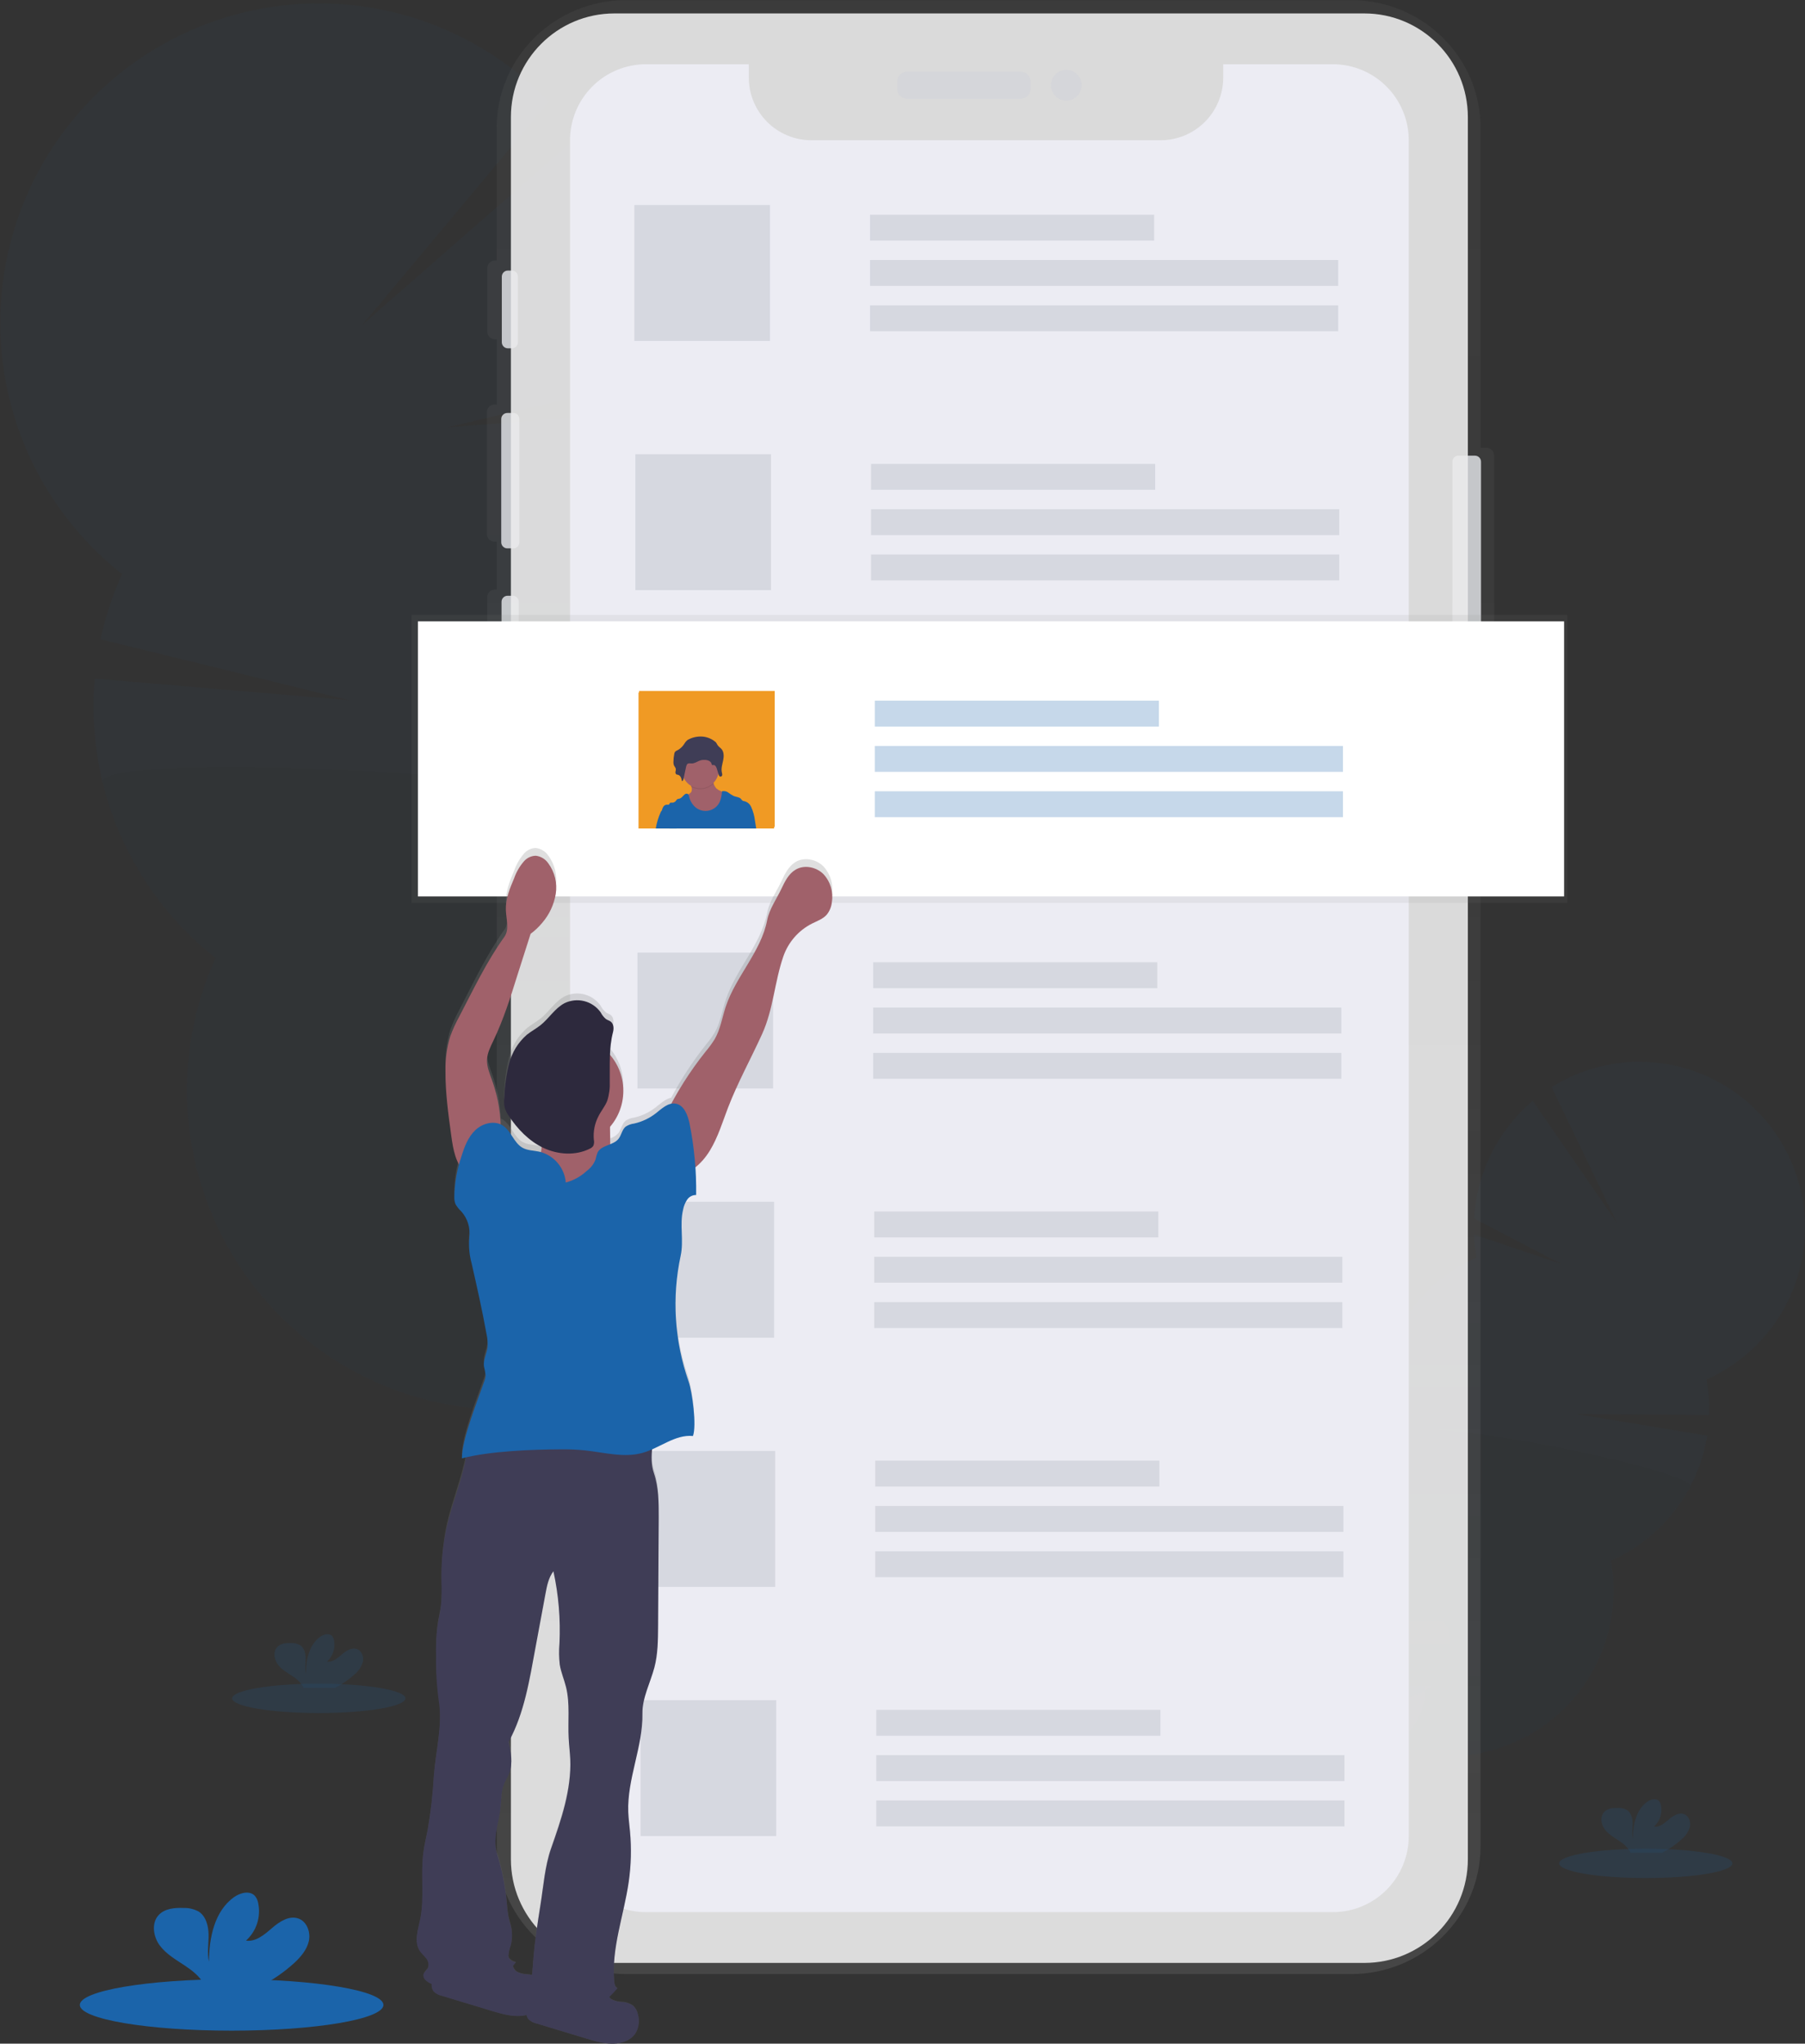 <svg width="349" height="395" viewBox="0 0 349 395" fill="none" xmlns="http://www.w3.org/2000/svg">
<rect x="0" y="0" width="349" height="395" fill="#333333" stroke="none"/>
<g clip-path="url(#clip0)">
<g opacity="0.2">
<path opacity="0.2" d="M259.24 360.519C258.926 361.105 258.564 361.664 258.157 362.19C254.561 359.657 250.904 357.17 247.184 354.729L247.426 354.25C248.286 352.585 249.574 351.179 251.157 350.177C253.21 348.912 255.524 348.635 257.429 349.663C259.333 350.692 260.395 352.749 260.508 355.15C260.566 357.021 260.129 358.873 259.24 360.519Z" fill="#3F3D56"/>
<path opacity="0.2" d="M264.249 351.104C266.511 346.824 265.701 341.952 262.44 340.221C259.179 338.49 254.701 340.556 252.439 344.835C250.177 349.115 250.987 353.987 254.248 355.718C257.509 357.449 261.987 355.383 264.249 351.104Z" fill="#3F3D56"/>
<path opacity="0.2" d="M269.256 341.634C271.518 337.355 270.708 332.483 267.447 330.752C264.185 329.021 259.708 331.087 257.446 335.366C255.183 339.645 255.993 344.518 259.255 346.248C262.516 347.979 266.994 345.914 269.256 341.634Z" fill="#3F3D56"/>
<path opacity="0.2" d="M274.263 332.165C276.525 327.886 275.715 323.014 272.454 321.283C269.192 319.552 264.715 321.618 262.452 325.897C260.19 330.176 261 335.048 264.261 336.779C267.523 338.51 272 336.444 274.263 332.165Z" fill="#3F3D56"/>
<path opacity="0.2" d="M279.264 322.701C281.526 318.422 280.716 313.55 277.455 311.819C274.194 310.088 269.716 312.154 267.454 316.433C265.192 320.712 266.002 325.584 269.263 327.315C272.524 329.046 277.002 326.98 279.264 322.701Z" fill="#3F3D56"/>
<path opacity="0.2" d="M285.487 243.012C285.213 241.555 285.042 240.08 284.974 238.599L301.87 244.297L285.02 235.514C285.265 231.149 286.396 226.881 288.344 222.97C290.293 219.059 293.018 215.587 296.352 212.768L312.678 236.424L300.001 210.115C303.727 207.778 307.893 206.236 312.239 205.583C316.586 204.93 321.02 205.181 325.265 206.321C329.511 207.46 333.477 209.463 336.916 212.205C340.355 214.947 343.194 218.37 345.255 222.259C347.316 226.148 348.556 230.421 348.898 234.812C349.239 239.202 348.674 243.616 347.239 247.779C345.804 251.941 343.528 255.762 340.554 259.005C337.58 262.248 333.972 264.842 329.954 266.626C330.372 268.896 330.544 271.205 330.467 273.512L304.805 273.306L330.098 277.482C329.243 282.745 327.092 287.711 323.84 291.931C320.588 296.151 316.337 299.492 311.472 301.652C312.544 307.575 311.931 313.68 309.703 319.269C307.475 324.859 303.723 329.708 298.874 333.262C294.026 336.815 288.277 338.93 282.286 339.365C276.295 339.799 270.302 338.536 264.994 335.719C259.685 332.902 255.275 328.645 252.267 323.435C249.259 318.225 247.775 312.272 247.984 306.257C248.194 300.241 250.088 294.406 253.451 289.419C256.813 284.431 261.509 280.493 267 278.053C265.721 270.976 266.853 263.673 270.213 257.318C273.573 250.962 278.966 245.922 285.528 243.006L285.487 243.012Z" fill="#1B64AA"/>
<path opacity="0.1" d="M326.746 287.346C323.394 293.708 317.998 298.75 311.431 301.657C312.503 307.58 311.89 313.685 309.662 319.275C307.434 324.864 303.682 329.713 298.833 333.267C293.985 336.82 288.236 338.935 282.245 339.37C276.254 339.804 270.261 338.541 264.953 335.724C259.644 332.907 255.234 328.65 252.226 323.44C249.218 318.23 247.734 312.277 247.943 306.262C248.152 300.246 250.047 294.411 253.41 289.424C256.772 284.437 261.468 280.498 266.959 278.058C265.717 271.224 328.43 284.162 326.746 287.346Z" fill="black"/>
</g>
<g opacity="0.2">
<path opacity="0.2" d="M111.372 319.723C111.676 320.965 112.087 322.178 112.599 323.349C120.506 320.315 128.504 317.4 136.592 314.606C136.521 314.277 136.449 313.938 136.367 313.578C135.546 310.061 133.804 306.827 131.322 304.208C128.093 300.876 123.905 299.251 119.876 300.238C115.847 301.225 112.881 304.594 111.541 309.027C110.533 312.513 110.475 316.206 111.372 319.723Z" fill="#3F3D56"/>
<path opacity="0.2" d="M122.999 312.988C129.902 311.299 133.71 302.592 131.505 293.539C129.299 284.486 121.914 278.517 115.011 280.205C108.108 281.894 104.299 290.602 106.505 299.654C108.711 308.707 116.095 314.677 122.999 312.988Z" fill="#3F3D56"/>
<path opacity="0.2" d="M118.112 292.951C125.015 291.263 128.824 282.555 126.618 273.502C124.412 264.45 117.028 258.48 110.124 260.169C103.221 261.857 99.413 270.565 101.618 279.618C103.824 288.67 111.209 294.64 118.112 292.951Z" fill="#3F3D56"/>
<path opacity="0.2" d="M113.232 272.914C120.135 271.226 123.943 262.518 121.737 253.465C119.532 244.413 112.147 238.443 105.244 240.132C98.341 241.821 94.532 250.528 96.738 259.581C98.944 268.634 106.328 274.603 113.232 272.914Z" fill="#3F3D56"/>
<path opacity="0.2" d="M108.351 252.883C115.255 251.194 119.063 242.486 116.857 233.434C114.651 224.381 107.267 218.411 100.363 220.1C93.46 221.789 89.652 230.497 91.858 239.549C94.063 248.602 101.448 254.572 108.351 252.883Z" fill="#3F3D56"/>
<path opacity="0.2" d="M117.726 87.963C118.905 85.369 119.902 82.695 120.708 79.962L86.552 82.59L122.15 74.151C123.749 65.887 123.648 57.383 121.854 49.16C120.06 40.936 116.61 33.166 111.716 26.325L70.082 62.765L106.142 19.655C100.288 13.54 93.24 8.699 85.437 5.431C77.635 2.164 69.245 0.54 60.789 0.662C52.334 0.784 43.993 2.648 36.288 6.138C28.582 9.629 21.676 14.671 15.999 20.952C10.322 27.232 5.996 34.616 3.29 42.644C0.584 50.671 -0.444 59.171 0.27 67.614C0.983 76.058 3.424 84.263 7.439 91.72C11.454 99.178 16.959 105.727 23.609 110.961C21.77 115.001 20.375 119.229 19.447 123.571L67.48 135.337L18.312 131.161C17.419 141.399 19.088 151.699 23.169 161.127C27.25 170.556 33.614 178.815 41.685 185.158C36.894 195.705 35.162 207.389 36.687 218.876C38.211 230.362 42.931 241.187 50.306 250.113C57.681 259.038 67.413 265.705 78.391 269.349C89.369 272.994 101.148 273.47 112.383 270.722C123.618 267.975 133.855 262.116 141.923 253.814C149.991 245.512 155.565 235.103 158.007 223.777C160.45 212.45 159.662 200.664 155.734 189.765C151.807 178.866 144.898 169.295 135.797 162.145C141.523 149.541 142.854 135.374 139.576 121.92C136.299 108.466 128.603 96.507 117.726 87.963Z" fill="#1B64AA"/>
<path opacity="0.1" d="M19.842 151.186C23.099 164.642 30.796 176.602 41.685 185.127C36.894 195.674 35.162 207.358 36.687 218.845C38.211 230.331 42.931 241.156 50.306 250.082C57.681 259.007 67.413 265.674 78.391 269.318C89.369 272.963 101.148 273.439 112.383 270.691C123.618 267.944 133.855 262.085 141.923 253.783C149.991 245.481 155.565 235.072 158.007 223.746C160.45 212.419 159.662 200.633 155.734 189.734C151.807 178.835 144.898 169.264 135.797 162.114C141.335 149.957 18.199 144.454 19.842 151.186Z" fill="black"/>
</g>
<path d="M287.412 86.554H286.267V24.71C286.267 11.072 275.063 0.026 261.242 0.026H121.062C107.241 0.026 96.037 11.082 96.037 24.71V50.346H95.949H95.703C95.316 50.343 94.944 50.494 94.668 50.766C94.391 51.038 94.234 51.408 94.23 51.796V64.138C94.234 64.526 94.391 64.896 94.668 65.168C94.944 65.44 95.316 65.591 95.703 65.588H95.975H96.062V78.193H95.611C95.419 78.191 95.229 78.228 95.052 78.3C94.875 78.372 94.713 78.478 94.577 78.613C94.441 78.748 94.332 78.908 94.258 79.085C94.183 79.261 94.144 79.451 94.143 79.643V103.242C94.145 103.63 94.302 104.001 94.577 104.274C94.852 104.546 95.224 104.699 95.611 104.697H96.062V113.954H95.672C95.48 113.952 95.29 113.988 95.112 114.06C94.934 114.132 94.772 114.238 94.635 114.373C94.498 114.507 94.389 114.668 94.315 114.845C94.24 115.022 94.201 115.212 94.199 115.404V139.235C94.201 139.427 94.24 139.617 94.315 139.794C94.389 139.971 94.498 140.132 94.635 140.266C94.772 140.401 94.934 140.507 95.112 140.579C95.29 140.651 95.48 140.687 95.672 140.685H96.062V356.868C96.062 370.506 107.266 381.552 121.088 381.552H261.237C275.058 381.552 286.262 370.496 286.262 356.868V132.807H287.412C287.799 132.809 288.171 132.658 288.447 132.386C288.723 132.115 288.881 131.744 288.885 131.356V88.005C288.881 87.617 288.723 87.246 288.447 86.975C288.171 86.703 287.799 86.552 287.412 86.554Z" fill="url(#paint0_linear)"/>
<g opacity="0.9">
<path opacity="0.9" d="M285.184 88.072H282.007C281.358 88.072 280.832 88.599 280.832 89.249V132.57C280.832 133.221 281.358 133.748 282.007 133.748H285.184C285.833 133.748 286.36 133.221 286.36 132.57V89.249C286.36 88.599 285.833 88.072 285.184 88.072Z" fill="#E5E7EB"/>
<path opacity="0.9" d="M98.957 52.29H98.202C97.553 52.29 97.027 52.817 97.027 53.467V66.149C97.027 66.799 97.553 67.326 98.202 67.326H98.957C99.606 67.326 100.132 66.799 100.132 66.149V53.467C100.132 52.817 99.606 52.29 98.957 52.29Z" fill="#E5E7EB"/>
<path opacity="0.9" d="M99.239 79.818H98.09C97.44 79.818 96.914 80.345 96.914 80.995V104.811C96.914 105.461 97.44 105.988 98.09 105.988H99.239C99.888 105.988 100.414 105.461 100.414 104.811V80.995C100.414 80.345 99.888 79.818 99.239 79.818Z" fill="#E5E7EB"/>
<path opacity="0.9" d="M99.126 115.147H98.146C97.497 115.147 96.971 115.674 96.971 116.325V140.366C96.971 141.017 97.497 141.544 98.146 141.544H99.126C99.775 141.544 100.302 141.017 100.302 140.366V116.325C100.302 115.674 99.775 115.147 99.126 115.147Z" fill="#E5E7EB"/>
<path opacity="0.9" d="M263.803 2.597H118.793C107.742 2.597 98.782 11.574 98.782 22.648V359.347C98.782 370.42 107.742 379.397 118.793 379.397H263.803C274.855 379.397 283.814 370.42 283.814 359.347V22.648C283.814 11.574 274.855 2.597 263.803 2.597Z" fill="white"/>
<path opacity="0.9" d="M197.308 13.849H175.439C174.342 13.849 173.453 14.74 173.453 15.839V17.114C173.453 18.214 174.342 19.105 175.439 19.105H197.308C198.405 19.105 199.294 18.214 199.294 17.114V15.839C199.294 14.74 198.405 13.849 197.308 13.849Z" fill="#E5E7EB"/>
<path opacity="0.9" d="M206.172 19.459C207.816 19.459 209.148 18.124 209.148 16.477C209.148 14.829 207.816 13.494 206.172 13.494C204.528 13.494 203.195 14.829 203.195 16.477C203.195 18.124 204.528 19.459 206.172 19.459Z" fill="#E5E7EB"/>
</g>
<path d="M257.695 12.414H236.514V14.985C236.513 18.201 235.237 21.284 232.968 23.557C230.698 25.83 227.621 27.107 224.412 27.107H156.881C153.672 27.107 150.594 25.83 148.325 23.557C146.056 21.284 144.78 18.201 144.779 14.985V12.414H124.906C121.009 12.414 117.272 13.965 114.516 16.727C111.76 19.488 110.212 23.233 110.212 27.137V354.862C110.212 358.767 111.76 362.512 114.516 365.273C117.272 368.034 121.009 369.586 124.906 369.586H257.695C261.593 369.586 265.33 368.034 268.086 365.273C270.841 362.512 272.389 358.767 272.389 354.862V27.137C272.389 23.233 270.841 19.488 268.086 16.727C265.33 13.965 261.593 12.414 257.695 12.414Z" fill="#ECECF3"/>
<path d="M44.785 392.49C60.995 392.49 74.137 390.264 74.137 387.518C74.137 384.771 60.995 382.545 44.785 382.545C28.574 382.545 15.433 384.771 15.433 387.518C15.433 390.264 28.574 392.49 44.785 392.49Z" fill="#1B64AA"/>
<path d="M56.923 379.382C58.18 378.21 59.361 376.811 59.72 375.15C60.079 373.489 59.371 371.452 57.765 370.84C55.968 370.151 54.049 371.396 52.596 372.656C51.144 373.916 49.471 375.355 47.567 375.088C48.55 374.197 49.285 373.064 49.7 371.802C50.115 370.54 50.195 369.191 49.933 367.888C49.85 367.352 49.623 366.849 49.276 366.433C48.28 365.363 46.473 365.821 45.278 366.665C41.485 369.339 40.422 374.507 40.402 379.161C40.017 377.479 40.34 375.731 40.33 374.018C40.32 372.306 39.853 370.388 38.405 369.462C37.501 368.977 36.485 368.74 35.459 368.773C33.755 368.711 31.867 368.881 30.691 370.131C29.239 371.673 29.619 374.291 30.876 376.003C32.134 377.716 34.053 378.786 35.819 379.968C37.158 380.868 38.518 381.917 39.345 383.342C39.453 383.532 39.541 383.734 39.606 383.944H50.297C52.7 382.728 54.929 381.194 56.923 379.382Z" fill="#1B64AA"/>
<g opacity="0.4">
<path opacity="0.4" d="M318.216 362.998C327.468 362.998 334.968 361.727 334.968 360.159C334.968 358.591 327.468 357.32 318.216 357.32C308.964 357.32 301.464 358.591 301.464 360.159C301.464 361.727 308.964 362.998 318.216 362.998Z" fill="#1B64AA"/>
<path opacity="0.4" d="M325.14 355.515C325.904 354.891 326.462 354.051 326.741 353.104C326.946 352.142 326.536 350.99 325.622 350.64C324.596 350.249 323.503 350.959 322.671 351.669C321.84 352.378 320.89 353.212 319.802 353.057C320.365 352.548 320.785 351.901 321.022 351.18C321.259 350.458 321.303 349.687 321.152 348.943C321.105 348.638 320.976 348.351 320.777 348.115C320.208 347.503 319.176 347.766 318.498 348.244C316.333 349.787 315.727 352.723 315.712 355.377C315.496 354.42 315.681 353.422 315.676 352.44C315.671 351.458 315.399 350.383 314.572 349.838C314.056 349.563 313.478 349.428 312.894 349.447C311.919 349.411 310.841 349.509 310.169 350.219C309.342 351.108 309.558 352.594 310.276 353.572C310.995 354.549 312.088 355.161 313.099 355.834C313.904 356.317 314.592 356.975 315.111 357.758C315.173 357.867 315.223 357.982 315.26 358.102H321.367C322.736 357.415 324.005 356.545 325.14 355.515Z" fill="#1B64AA"/>
</g>
<g opacity="0.4">
<path opacity="0.4" d="M61.64 331.099C70.891 331.099 78.392 329.828 78.392 328.26C78.392 326.692 70.891 325.421 61.64 325.421C52.388 325.421 44.888 326.692 44.888 328.26C44.888 329.828 52.388 331.099 61.64 331.099Z" fill="#1B64AA"/>
<path opacity="0.4" d="M68.568 323.616C69.334 322.992 69.891 322.149 70.164 321.199C70.37 320.243 69.964 319.091 69.046 318.741C68.019 318.35 66.926 319.06 66.1 319.769C65.273 320.479 64.314 321.312 63.231 321.158C63.791 320.648 64.21 320 64.447 319.279C64.683 318.558 64.729 317.788 64.58 317.044C64.532 316.738 64.403 316.45 64.206 316.211C63.636 315.604 62.605 315.866 61.922 316.345C59.756 317.887 59.15 320.819 59.14 323.472C58.919 322.516 59.104 321.518 59.099 320.536C59.094 319.553 58.827 318.479 58.001 317.964C57.484 317.686 56.904 317.549 56.317 317.568C55.347 317.532 54.264 317.63 53.597 318.345C52.771 319.235 52.986 320.721 53.705 321.698C54.423 322.675 55.517 323.282 56.523 323.961C57.33 324.441 58.018 325.099 58.535 325.884C58.596 325.994 58.648 326.109 58.688 326.228H64.791C66.162 325.532 67.432 324.653 68.568 323.616Z" fill="#1B64AA"/>
</g>
<path d="M148.874 39.623H122.653V65.897H148.874V39.623Z" fill="#D6D8E0"/>
<path d="M223.16 41.501H168.223V46.504H223.16V41.501Z" fill="#D6D8E0"/>
<path d="M258.742 50.258H168.223V55.262H258.742V50.258Z" fill="#D6D8E0"/>
<path d="M258.742 59.016H168.223V64.02H258.742V59.016Z" fill="#D6D8E0"/>
<path d="M149.074 87.789H122.853V114.062H149.074V87.789Z" fill="#D6D8E0"/>
<path d="M223.36 89.666H168.423V94.669H223.36V89.666Z" fill="#D6D8E0"/>
<path d="M258.943 98.424H168.423V103.427H258.943V98.424Z" fill="#D6D8E0"/>
<path d="M258.943 107.176H168.423V112.18H258.943V107.176Z" fill="#D6D8E0"/>
<path d="M149.274 135.954H123.053V162.227H149.274V135.954Z" fill="#D6D8E0"/>
<path d="M223.565 137.826H168.629V142.829H223.565V137.826Z" fill="#D6D8E0"/>
<path d="M259.148 146.583H168.629V151.587H259.148V146.583Z" fill="#D6D8E0"/>
<path d="M259.148 155.341H168.629V160.345H259.148V155.341Z" fill="#D6D8E0"/>
<path d="M149.475 184.114H123.253V210.387H149.475V184.114Z" fill="#D6D8E0"/>
<path d="M223.765 185.991H168.829V190.995H223.765V185.991Z" fill="#D6D8E0"/>
<path d="M259.348 194.749H168.829V199.752H259.348V194.749Z" fill="#D6D8E0"/>
<path d="M259.348 203.507H168.829V208.51H259.348V203.507Z" fill="#D6D8E0"/>
<path d="M149.68 232.279H123.459V258.552H149.68V232.279Z" fill="#D6D8E0"/>
<path d="M223.966 234.156H169.029V239.16H223.966V234.156Z" fill="#D6D8E0"/>
<path d="M259.548 242.914H169.029V247.918H259.548V242.914Z" fill="#D6D8E0"/>
<path d="M259.548 251.672H169.029V256.675H259.548V251.672Z" fill="#D6D8E0"/>
<path d="M149.88 280.444H123.659V306.718H149.88V280.444Z" fill="#D6D8E0"/>
<path d="M224.166 282.321H169.229V287.325H224.166V282.321Z" fill="#D6D8E0"/>
<path d="M259.748 291.079H169.229V296.083H259.748V291.079Z" fill="#D6D8E0"/>
<path d="M259.748 299.837H169.229V304.841H259.748V299.837Z" fill="#D6D8E0"/>
<path d="M150.08 328.61H123.859V354.883H150.08V328.61Z" fill="#D6D8E0"/>
<path d="M224.366 330.487H169.429V335.49H224.366V330.487Z" fill="#D6D8E0"/>
<path d="M259.949 339.244H169.429V344.248H259.949V339.244Z" fill="#D6D8E0"/>
<path d="M259.949 348.002H169.429V353.006H259.949V348.002Z" fill="#D6D8E0"/>
<path d="M303.045 118.845H79.557V174.513H303.045V118.845Z" fill="url(#paint1_linear)"/>
<path d="M302.419 120.099H80.804V173.268H302.419V120.099Z" fill="white"/>
<path d="M149.788 133.547H123.567V159.82H149.788V133.547Z" fill="#F09A24"/>
<g opacity="0.5">
<path opacity="0.5" d="M224.079 135.424H169.142V140.428H224.079V135.424Z" fill="#1B64AA"/>
<path opacity="0.5" d="M259.661 144.182H169.142V149.186H259.661V144.182Z" fill="#1B64AA"/>
<path opacity="0.5" d="M259.661 152.94H169.142V157.943H259.661V152.94Z" fill="#1B64AA"/>
</g>
<path d="M159.195 167.437C157.799 166.053 155.479 165.596 153.801 166.614C152.498 167.401 151.779 168.866 151.122 170.25C150.162 172.307 148.756 174.23 148.325 176.452C147.139 182.576 142.274 187.333 140.324 193.252C139.626 195.366 139.297 197.634 138.194 199.562C137.672 200.407 137.089 201.211 136.449 201.969C133.923 205.16 131.69 208.573 129.777 212.167C128.668 212.383 127.683 213.324 126.738 214.059C125.528 215.002 124.127 215.667 122.632 216.008C122.031 216.079 121.454 216.291 120.949 216.625C120.241 217.217 120.143 218.281 119.568 218.996C119.151 219.464 118.621 219.818 118.029 220.024C118.029 219.844 118.003 219.664 117.998 219.479C117.972 218.528 117.957 217.571 117.957 216.615C119.612 214.662 120.518 212.182 120.512 209.621C120.507 207.059 119.59 204.583 117.926 202.637C117.966 201.148 118.164 199.667 118.516 198.22C118.696 197.515 118.67 196.652 118.101 196.194C117.818 195.973 117.454 195.89 117.151 195.68C116.724 195.318 116.375 194.874 116.125 194.373C115.364 193.294 114.245 192.521 112.968 192.194C111.691 191.867 110.339 192.007 109.155 192.589C107.302 193.566 106.178 195.52 104.536 196.847C103.694 197.526 102.724 198.035 101.882 198.719C100.198 200.192 99 202.143 98.449 204.314C97.909 206.476 97.596 208.689 97.515 210.917C97.427 211.585 97.453 212.263 97.592 212.923C97.758 213.475 98.013 213.996 98.346 214.465C99.91 217.016 102.108 219.116 104.726 220.559C104.736 220.691 104.736 220.823 104.726 220.955C104.726 221.161 104.659 221.362 104.613 221.567L104.315 221.485C103.217 221.238 102.031 221.269 101.046 220.719C99.362 219.772 98.854 217.463 97.243 216.404C97.106 216.315 96.962 216.238 96.812 216.173C96.698 213.248 96.141 210.357 95.159 207.6C94.687 206.284 94.107 204.941 94.179 203.537C94.24 202.236 94.861 201.038 95.416 199.86C97.35 195.798 98.705 191.488 100.035 187.194C100.887 184.496 101.742 181.796 102.601 179.095C103.437 178.473 104.193 177.751 104.854 176.945C106.224 175.348 107.127 173.403 107.466 171.324C107.629 170.287 107.585 169.228 107.338 168.208C107.09 167.187 106.644 166.226 106.024 165.38C105.75 164.975 105.394 164.634 104.978 164.378C104.562 164.123 104.096 163.959 103.612 163.899C103.186 163.908 102.767 164.004 102.38 164.181C101.992 164.357 101.645 164.611 101.359 164.927C100.508 165.9 99.853 167.028 99.429 168.249C98.587 170.239 97.735 172.307 97.817 174.467C97.884 176.256 98.551 178.257 97.51 179.712C94.097 184.479 91.52 189.961 88.815 195.176C88.132 196.421 87.545 197.717 87.06 199.053C86.406 201.22 86.096 203.476 86.141 205.738C86.116 209.981 86.696 214.203 87.27 218.41C87.532 220.307 87.866 222.323 88.764 223.964C88.176 225.997 87.867 228.1 87.845 230.217C87.822 230.706 87.898 231.194 88.071 231.652C88.373 232.184 88.756 232.666 89.205 233.081C89.807 233.766 90.256 234.572 90.521 235.445C90.787 236.317 90.863 237.237 90.745 238.142C90.595 239.846 90.749 241.563 91.202 243.212C92.228 247.779 93.255 252.34 94.076 256.943C94.271 257.799 94.337 258.68 94.271 259.555C94.112 260.8 93.424 261.983 93.573 263.232C93.72 263.811 93.83 264.398 93.901 264.991C93.868 265.443 93.764 265.887 93.594 266.307C92.423 269.717 89.277 277.534 89.313 281.144L90.134 280.948C89.308 285.633 87.373 290.112 86.357 294.782C85.652 298.184 85.332 301.655 85.402 305.129C85.47 306.689 85.443 308.252 85.32 309.808C85.161 311.192 84.807 312.544 84.612 313.922C84.391 315.77 84.309 317.632 84.366 319.492C84.312 322.415 84.484 325.338 84.879 328.234C85.664 333.171 84.289 338.077 83.914 343.06C83.724 346.546 83.33 350.019 82.734 353.458C82.451 354.909 82.097 356.349 81.902 357.814C81.327 362.165 82.164 366.649 81.26 370.943C80.835 372.954 80.075 375.211 81.194 376.929C81.548 377.469 82.056 377.891 82.441 378.41C82.652 378.656 82.796 378.952 82.859 379.271C82.922 379.589 82.901 379.918 82.8 380.225C82.579 380.699 82.066 381.007 81.938 381.511C81.733 382.303 82.559 382.951 83.298 383.29L83.508 383.373C83.46 383.644 83.471 383.922 83.54 384.188C83.609 384.454 83.735 384.702 83.909 384.915C84.348 385.33 84.893 385.615 85.484 385.738L95.174 388.68C97.335 389.338 99.686 389.986 101.846 389.451C101.895 389.759 102.028 390.048 102.231 390.284C102.671 390.699 103.216 390.984 103.807 391.107L113.425 394.028C115.899 394.779 118.614 395.519 120.99 394.501C121.671 394.22 122.268 393.769 122.725 393.19C123.102 392.634 123.353 392.002 123.459 391.338C123.566 390.674 123.525 389.995 123.341 389.348C123.22 388.691 122.893 388.089 122.407 387.631C121.748 387.172 120.97 386.916 120.169 386.895C119.485 386.875 118.815 386.699 118.208 386.381C118.025 386.262 117.873 386.102 117.762 385.913C118.316 385.365 118.853 384.796 119.373 384.206C118.953 384.062 118.804 383.455 118.763 383.013C118.152 376.461 120.615 370.059 121.549 363.548C122.021 360.282 122.104 356.971 121.796 353.685C121.683 352.445 121.514 351.211 121.462 349.967C121.221 343.487 124.311 337.254 124.203 330.77C124.152 327.735 125.743 324.742 126.518 321.806C127.195 319.204 127.216 316.478 127.231 313.784L127.354 292.565C127.354 289.696 127.354 286.759 126.441 284.049C125.979 282.542 125.853 280.952 126.071 279.39C128.683 278.233 131.157 276.521 133.949 276.819C134.693 274.839 133.811 268.241 133.113 266.241C130.369 258.37 129.836 249.895 131.573 241.742C132.204 238.815 131.337 235.704 132.04 232.788C132.169 232.104 132.429 231.451 132.805 230.865C132.995 230.573 133.257 230.334 133.565 230.171C133.873 230.009 134.217 229.927 134.565 229.934C134.565 228.15 134.529 226.334 134.411 224.524C135.545 223.597 136.512 222.482 137.27 221.228C138.81 218.657 139.687 215.761 140.75 212.964C142.633 208.027 145.205 203.393 147.365 198.565C149.526 193.736 149.736 188.454 151.471 183.456C152.427 180.703 154.402 178.423 156.988 177.089C158.015 176.575 159.108 176.205 159.852 175.361C160.416 174.658 160.762 173.806 160.848 172.908C161.008 171.93 160.942 170.929 160.656 169.98C160.369 169.032 159.87 168.162 159.195 167.437ZM99.147 379.891C99.357 379.66 99.562 379.428 99.757 379.176C99.111 379.074 98.32 378.6 98.305 377.942C98.351 377.282 98.493 376.633 98.726 376.014C99.03 374.897 99.079 373.727 98.87 372.589C98.726 371.792 98.459 371.046 98.295 370.234C98.138 369.353 98.035 368.463 97.987 367.57C97.71 364.363 97.084 361.197 96.119 358.128C95.19 355.15 96.463 352.137 96.791 349.036C96.95 347.565 96.878 346.048 97.391 344.665C97.694 343.842 98.192 343.122 98.495 342.289C99.198 340.381 98.782 338.257 98.351 336.267C101.39 330.749 102.396 324.166 103.54 317.954C104.183 314.468 104.827 310.983 105.47 307.499C105.752 305.957 106.065 304.332 107.01 303.087C108.009 307.703 108.403 312.429 108.18 317.147C108.062 318.517 108.079 319.895 108.231 321.261C108.467 322.757 109.088 324.172 109.447 325.642C110.248 328.887 109.781 332.297 109.961 335.634C110.027 336.982 110.202 338.329 110.258 339.676C110.51 345.637 108.518 351.432 106.553 357.063C105.347 360.514 105.08 364.438 104.5 368.053C103.956 371.514 103.417 374.98 103.14 378.472C103.058 379.536 102.991 380.632 102.863 381.712C102.532 381.639 102.198 381.585 101.862 381.552C101.178 381.532 100.507 381.356 99.901 381.038C99.538 380.742 99.275 380.342 99.147 379.891Z" fill="url(#paint2_linear)"/>
<path d="M120.179 386.947C120.98 386.969 121.757 387.223 122.417 387.677C122.902 388.132 123.229 388.73 123.351 389.384C123.535 390.027 123.576 390.703 123.469 391.364C123.363 392.024 123.112 392.653 122.735 393.205C122.278 393.78 121.68 394.226 121 394.501C118.624 395.53 115.909 394.784 113.435 394.038L103.745 391.112C103.155 390.991 102.609 390.708 102.17 390.295C101.903 389.935 101.756 389.501 101.749 389.054C101.742 388.607 101.874 388.168 102.129 387.8C102.65 387.075 103.36 386.508 104.182 386.16C107.199 384.689 110.597 384.35 113.933 384.288C115.165 384.262 116.376 383.995 117.213 384.946C117.654 385.461 117.577 386.006 118.239 386.443C118.839 386.757 119.503 386.929 120.179 386.947Z" fill="#3F3D56"/>
<path d="M101.872 381.604C102.673 381.622 103.45 381.874 104.11 382.329C104.592 382.786 104.919 383.383 105.044 384.036C105.228 384.679 105.269 385.355 105.163 386.016C105.056 386.676 104.805 387.305 104.428 387.857C103.971 388.433 103.374 388.881 102.693 389.158C100.317 390.187 97.602 389.436 95.128 388.69L85.438 385.764C84.847 385.645 84.301 385.362 83.863 384.946C83.596 384.587 83.449 384.153 83.442 383.706C83.434 383.258 83.567 382.82 83.822 382.452C84.342 381.726 85.052 381.158 85.874 380.812C88.892 379.341 92.285 379.001 95.6 378.94C96.827 378.94 98.043 378.647 98.88 379.598C99.321 380.112 99.244 380.663 99.906 381.095C100.515 381.411 101.187 381.585 101.872 381.604Z" fill="#3F3D56"/>
<path d="M110.289 276.238C104.58 275.663 98.838 275.501 93.106 275.754C92.728 275.75 92.351 275.809 91.992 275.929C90.73 276.443 90.535 278.099 90.412 279.457C89.929 284.944 87.512 290.061 86.306 295.445C85.6 298.826 85.28 302.277 85.351 305.73C85.418 307.273 85.391 308.819 85.269 310.359C85.11 311.737 84.756 313.079 84.561 314.473C84.34 316.308 84.257 318.158 84.314 320.006C84.261 322.907 84.433 325.807 84.828 328.682C85.613 333.588 84.237 338.452 83.863 343.41C83.672 346.874 83.278 350.324 82.682 353.741C82.4 355.181 82.046 356.611 81.851 358.066C81.276 362.391 82.112 366.85 81.209 371.113C80.783 373.108 80.024 375.35 81.142 377.058C81.497 377.598 82.005 378.014 82.39 378.528C82.6 378.773 82.744 379.067 82.807 379.383C82.87 379.7 82.85 380.027 82.749 380.333C82.528 380.801 82.015 381.11 81.887 381.609C81.681 382.396 82.508 383.044 83.247 383.378C88.815 385.893 95.996 384.118 99.752 379.289C99.106 379.187 98.315 378.719 98.3 378.066C98.346 377.409 98.488 376.763 98.721 376.147C99.025 375.038 99.074 373.874 98.865 372.743C98.721 371.956 98.454 371.2 98.29 370.403C98.133 369.529 98.03 368.646 97.982 367.76C97.705 364.574 97.078 361.428 96.114 358.38C95.185 355.423 96.457 352.43 96.786 349.344C96.945 347.889 96.873 346.377 97.386 345.004C97.689 344.186 98.187 343.461 98.49 342.644C99.193 340.746 98.777 338.643 98.346 336.663C101.384 331.176 102.39 324.639 103.535 318.468C104.178 315.006 104.821 311.543 105.465 308.08C105.747 306.538 106.06 304.938 107.004 303.699C108.004 308.285 108.398 312.983 108.175 317.671C108.058 319.022 108.075 320.381 108.226 321.729C108.462 323.215 109.083 324.619 109.442 326.085C110.243 329.304 109.776 332.693 109.956 336.01C110.022 337.347 110.197 338.684 110.253 340.026C110.505 345.945 108.513 351.705 106.548 357.295C105.342 360.725 105.075 364.623 104.495 368.212C103.951 371.653 103.412 375.093 103.135 378.564C102.883 381.753 102.775 385.203 100.794 387.708C102.601 388.885 104.474 390.084 106.589 390.49C109.06 390.876 111.588 390.387 113.738 389.107C115.872 387.825 117.779 386.198 119.384 384.293C118.963 384.149 118.814 383.542 118.773 383.105C118.162 376.6 120.626 370.249 121.56 363.769C122.032 360.524 122.114 357.233 121.806 353.968C121.693 352.738 121.524 351.515 121.473 350.28C121.231 343.842 124.321 337.645 124.213 331.207C124.162 328.193 125.753 325.215 126.528 322.3C127.205 319.728 127.226 317.008 127.241 314.334L127.364 293.249C127.364 290.395 127.364 287.479 126.451 284.785C125.322 281.55 126.61 277.827 126.805 274.407C121.472 276.095 115.861 276.717 110.289 276.238Z" fill="#3F3D56"/>
<path d="M128.591 215.664C130.748 211.243 133.383 207.073 136.449 203.229C137.088 202.477 137.671 201.68 138.194 200.843C139.297 198.93 139.626 196.672 140.324 194.574C142.274 188.691 147.139 183.965 148.325 177.881C148.756 175.675 150.162 173.767 151.122 171.71C151.779 170.332 152.498 168.882 153.801 168.11C155.48 167.082 157.799 167.56 159.195 168.933C159.867 169.65 160.365 170.512 160.651 171.453C160.936 172.394 161.002 173.388 160.843 174.358C160.759 175.252 160.413 176.1 159.847 176.796C159.103 177.634 157.989 178.015 156.983 178.519C154.4 179.834 152.423 182.098 151.466 184.839C149.752 189.807 149.536 195.062 147.36 199.85C145.184 204.638 142.628 209.24 140.745 214.141C139.682 216.923 138.825 219.798 137.265 222.369C135.705 224.941 133.251 227.095 130.305 227.481C130.309 225.623 130.018 223.776 129.443 222.009C128.822 219.968 127.657 217.556 128.591 215.664Z" fill="#A0616A"/>
<path d="M96.812 219.5C96.943 215.864 96.378 212.237 95.149 208.814C94.677 207.502 94.097 206.17 94.168 204.777C94.23 203.486 94.851 202.293 95.405 201.125C97.34 197.089 98.695 192.805 100.024 188.537L102.591 180.494C103.425 179.876 104.182 179.159 104.844 178.359C106.211 176.774 107.115 174.842 107.456 172.775C107.618 171.743 107.575 170.689 107.327 169.675C107.079 168.661 106.633 167.706 106.014 166.866C105.74 166.463 105.382 166.124 104.966 165.871C104.55 165.618 104.085 165.458 103.602 165.4C103.176 165.408 102.756 165.503 102.368 165.68C101.981 165.857 101.634 166.112 101.349 166.429C100.498 167.394 99.843 168.515 99.419 169.73C98.577 171.705 97.725 173.762 97.807 175.901C97.874 177.681 98.541 179.666 97.499 181.111C94.086 185.847 91.51 191.293 88.805 196.471C88.122 197.708 87.535 198.996 87.05 200.323C86.395 202.479 86.085 204.725 86.131 206.978C86.106 211.195 86.685 215.386 87.26 219.567C87.62 222.179 88.102 225.028 90.078 226.766C92.136 224.149 94.199 221.567 96.812 219.5Z" fill="#A0616A"/>
<path d="M109.873 221.511C115.755 221.511 120.523 216.733 120.523 210.84C120.523 204.946 115.755 200.169 109.873 200.169C103.992 200.169 99.224 204.946 99.224 210.84C99.224 216.733 103.992 221.511 109.873 221.511Z" fill="#A0616A"/>
<path d="M104.7 222.076C104.443 224.01 103.412 225.733 102.406 227.399C101.795 228.427 101.025 229.523 99.84 229.636C102.922 231.261 106.162 232.567 109.509 233.534C110.649 233.917 111.843 234.109 113.045 234.105C114.062 234.029 115.058 233.773 115.986 233.349C118.016 232.457 119.818 231.114 121.253 229.421C122.688 227.728 123.72 225.73 124.27 223.578C122.945 223.614 121.621 223.512 120.318 223.275C119.589 223.141 118.804 222.925 118.378 222.323C118.082 221.799 117.943 221.201 117.977 220.6C117.926 218.821 117.926 217.042 117.977 215.262C115.361 215.094 112.736 215.416 110.238 216.214C109.211 216.548 108.185 216.954 107.133 217.217C106.486 217.376 104.705 217.217 104.228 217.592C103.504 218.163 104.89 220.765 104.7 222.076Z" fill="#A0616A"/>
<path d="M109.396 228.561C109.278 227.159 108.722 225.83 107.809 224.761C106.895 223.692 105.669 222.939 104.305 222.606C103.207 222.364 102.021 222.39 101.036 221.845C99.352 220.904 98.844 218.61 97.233 217.556C95.621 216.502 93.322 217.088 91.915 218.425C90.509 219.762 89.796 221.655 89.221 223.506C88.36 226.016 87.894 228.644 87.84 231.297C87.816 231.784 87.893 232.271 88.066 232.727C88.37 233.256 88.752 233.737 89.2 234.151C89.801 234.828 90.25 235.627 90.516 236.493C90.781 237.359 90.858 238.272 90.74 239.17C90.59 240.866 90.744 242.574 91.197 244.215C92.223 248.746 93.25 253.281 94.071 257.853C94.263 258.696 94.329 259.562 94.266 260.424C94.107 261.659 93.419 262.836 93.568 264.07C93.715 264.647 93.825 265.233 93.896 265.824C93.863 266.271 93.759 266.71 93.588 267.125C92.418 270.519 89.272 278.284 89.308 281.869C94.774 280.465 102.832 280.151 108.472 280.131C110.027 280.109 111.581 280.178 113.127 280.336C116.838 280.732 120.636 281.817 124.234 280.815C127.57 279.884 130.531 277.215 133.985 277.554C134.729 275.585 133.847 269.028 133.149 267.043C130.405 259.227 129.872 250.803 131.609 242.703C132.24 239.792 131.373 236.707 132.076 233.812C132.204 233.13 132.464 232.48 132.841 231.899C133.032 231.608 133.294 231.37 133.602 231.208C133.91 231.046 134.253 230.965 134.601 230.973C134.665 226.324 134.235 221.682 133.318 217.124C132.974 215.504 132.261 213.591 130.634 213.313C129.166 213.067 127.929 214.306 126.754 215.221C125.54 216.155 124.14 216.815 122.648 217.155C122.047 217.224 121.47 217.434 120.964 217.767C120.256 218.353 120.159 219.412 119.584 220.127C118.557 221.408 116.263 221.295 115.534 222.771C115.37 223.211 115.24 223.663 115.144 224.123C114.8 224.998 114.214 225.756 113.456 226.309C112.309 227.383 110.914 228.157 109.396 228.561Z" fill="#1B64AA"/>
<path d="M118.527 199.495C118.706 198.791 118.681 197.953 118.111 197.479C117.829 197.258 117.464 197.176 117.161 196.965C116.735 196.606 116.385 196.163 116.135 195.664C115.367 194.589 114.244 193.823 112.965 193.5C111.686 193.177 110.334 193.319 109.15 193.9C107.297 194.872 106.173 196.816 104.531 198.133C103.689 198.811 102.719 199.315 101.877 199.989C100.195 201.451 98.997 203.392 98.444 205.553C97.905 207.704 97.594 209.905 97.515 212.12C97.427 212.785 97.453 213.46 97.592 214.116C97.759 214.659 98.014 215.171 98.346 215.633C100.035 218.204 102.272 220.544 105.07 221.865C107.867 223.187 111.269 223.408 114.031 222.025C114.307 221.908 114.546 221.716 114.718 221.469C114.877 221.094 114.913 220.678 114.821 220.281C114.675 218.711 114.987 217.132 115.719 215.735C116.232 214.707 116.997 213.822 117.413 212.753C117.79 211.56 117.953 210.31 117.895 209.06C117.936 205.836 117.716 202.612 118.527 199.495Z" fill="#2D293D"/>
<path d="M149.68 133.861H123.459V160.134H149.68V133.861Z" fill="#F09A24"/>
<path d="M140.113 156.241C139.734 156.975 139.103 157.548 138.337 157.856C137.885 158.022 137.408 158.112 136.926 158.123C136.405 158.162 135.882 158.097 135.386 157.933C134.726 157.673 134.159 157.219 133.759 156.632C133.365 156.045 133.047 155.408 132.815 154.74C132.659 154.406 132.594 154.037 132.625 153.67C132.826 153.645 133.02 153.581 133.196 153.482C133.372 153.382 133.527 153.249 133.652 153.089C133.725 152.928 133.766 152.754 133.77 152.577C133.775 152.4 133.743 152.224 133.677 152.06C133.647 151.957 133.616 151.86 133.58 151.767C133.503 151.541 133.236 151.114 133.421 150.924C133.605 150.734 134.037 150.739 134.206 150.662C134.708 150.361 135.244 150.121 135.802 149.947C136.308 149.879 136.823 149.912 137.316 150.044C137.384 150.056 137.448 150.08 137.506 150.116C137.571 150.17 137.619 150.242 137.645 150.322C137.788 150.672 137.87 151.058 137.983 151.417C138.082 151.795 138.276 152.141 138.548 152.42C138.782 152.62 139.047 152.779 139.333 152.893L140.021 153.207C140.142 153.255 140.251 153.327 140.344 153.418C140.432 153.542 140.485 153.688 140.498 153.84C140.626 154.661 140.491 155.501 140.113 156.241Z" fill="#A0616A"/>
<path opacity="0.1" d="M137.978 151.433C137.432 152.001 136.713 152.373 135.934 152.489C135.155 152.605 134.36 152.46 133.672 152.076C133.641 151.973 133.611 151.875 133.575 151.783C133.498 151.556 133.231 151.13 133.416 150.939C133.6 150.749 134.031 150.754 134.201 150.677C134.703 150.376 135.239 150.136 135.797 149.962C136.303 149.895 136.818 149.928 137.311 150.06C137.378 150.071 137.443 150.095 137.501 150.132C137.566 150.186 137.614 150.257 137.639 150.338C137.783 150.703 137.865 151.073 137.978 151.433Z" fill="black"/>
<path d="M135.412 152.374C137.379 152.374 138.974 150.776 138.974 148.805C138.974 146.834 137.379 145.236 135.412 145.236C133.445 145.236 131.85 146.834 131.85 148.805C131.85 150.776 133.445 152.374 135.412 152.374Z" fill="#A0616A"/>
<path d="M146.216 160.129H129.453C128.94 158.982 128.478 157.83 127.96 156.683C128.015 156.411 128.118 156.15 128.263 155.912C128.337 155.796 128.438 155.7 128.558 155.633C128.678 155.566 128.813 155.529 128.95 155.526C129.099 155.526 129.269 155.583 129.376 155.475C129.484 155.367 129.448 155.28 129.525 155.208C129.602 155.136 129.787 155.136 129.931 155.146C130.085 155.151 130.238 155.117 130.376 155.048C130.514 154.979 130.632 154.876 130.721 154.75C130.776 154.654 130.843 154.566 130.921 154.488C131.056 154.422 131.203 154.384 131.352 154.374C131.768 154.282 132.014 153.86 132.327 153.598C132.403 153.513 132.501 153.452 132.61 153.421C132.72 153.391 132.835 153.394 132.943 153.428C132.994 153.454 133.037 153.491 133.072 153.536C133.156 153.666 133.213 153.811 133.241 153.963C133.427 154.817 133.9 155.581 134.581 156.128C134.942 156.402 135.361 156.592 135.805 156.682C136.249 156.773 136.708 156.763 137.148 156.653C137.588 156.544 137.998 156.336 138.348 156.047C138.697 155.758 138.978 155.393 139.169 154.981C139.417 154.36 139.559 153.701 139.59 153.032C139.59 152.996 139.59 152.976 139.59 152.945C139.799 152.893 140.016 152.888 140.227 152.929C140.438 152.971 140.638 153.059 140.811 153.187C141.152 153.448 141.516 153.677 141.899 153.87C142.356 154.05 142.926 154.05 143.239 154.385C143.372 154.518 143.465 154.704 143.634 154.786C143.739 154.827 143.85 154.853 143.963 154.863C144.249 154.941 144.514 155.083 144.738 155.279C144.961 155.475 145.136 155.72 145.251 155.994C145.622 156.82 145.865 157.697 145.969 158.596L146.216 160.129Z" fill="#1B64AA"/>
<path d="M132.954 143.015C132.706 143.216 132.495 143.46 132.333 143.735C132.027 144.24 131.6 144.661 131.091 144.958C130.877 145.033 130.682 145.155 130.521 145.313C130.441 145.434 130.391 145.571 130.372 145.714C130.268 146.213 130.215 146.722 130.213 147.232C130.194 147.488 130.236 147.745 130.336 147.982C130.439 148.198 130.634 148.383 130.67 148.62C130.677 148.807 130.656 148.994 130.608 149.175C130.584 149.27 130.589 149.37 130.623 149.462C130.657 149.554 130.718 149.633 130.798 149.69C130.891 149.723 130.987 149.745 131.085 149.756C131.599 149.87 131.773 150.476 131.85 150.975C132.025 150.975 132.102 150.764 132.143 150.6L132.656 148.209C132.718 147.951 132.81 147.648 133.072 147.561C133.251 147.522 133.436 147.522 133.616 147.561C134.324 147.622 134.919 147.072 135.612 146.918C135.835 146.876 136.063 146.862 136.29 146.877C136.834 146.877 137.47 147.129 137.588 147.638C137.588 147.72 137.619 147.823 137.696 147.864C137.775 147.887 137.858 147.887 137.937 147.864C138.281 147.828 138.486 148.219 138.589 148.538L138.948 149.705C139.005 149.88 139.097 150.091 139.287 150.111C139.374 150.111 139.458 150.079 139.523 150.021C139.588 149.963 139.63 149.884 139.641 149.798C139.649 149.623 139.624 149.449 139.569 149.283C139.4 148.522 139.662 147.741 139.821 146.974C139.98 146.208 140.005 145.329 139.472 144.737C139.277 144.527 139.02 144.367 138.84 144.141C138.661 143.915 138.579 143.673 138.404 143.462C137.707 142.849 136.837 142.468 135.915 142.372C134.886 142.281 133.853 142.505 132.954 143.015Z" fill="#3F3D56"/>
<g opacity="0.1">
<path opacity="0.1" d="M139.307 149.556C139.118 149.556 139.025 149.325 138.969 149.15L138.609 147.982C138.507 147.663 138.301 147.273 137.958 147.304C137.879 147.327 137.795 147.327 137.716 147.304C137.639 147.262 137.629 147.165 137.609 147.077C137.491 146.563 136.854 146.342 136.31 146.316C136.083 146.301 135.855 146.316 135.633 146.362C134.94 146.512 134.344 147.062 133.636 147C133.456 146.967 133.272 146.967 133.092 147C132.83 147.093 132.738 147.391 132.676 147.653C132.497 148.45 132.322 149.247 132.163 150.039C132.122 150.204 132.045 150.404 131.871 150.415C131.794 149.9 131.619 149.309 131.106 149.196C131.007 149.187 130.911 149.165 130.819 149.129C130.75 149.092 130.697 149.032 130.67 148.959C130.67 149.031 130.639 149.109 130.629 149.181C130.605 149.275 130.61 149.375 130.644 149.467C130.678 149.559 130.739 149.638 130.819 149.695C130.911 149.728 131.008 149.75 131.106 149.762C131.619 149.875 131.794 150.482 131.871 150.98C132.045 150.98 132.122 150.77 132.163 150.605C132.343 149.808 132.517 149.011 132.676 148.214C132.738 147.957 132.83 147.653 133.092 147.566C133.271 147.527 133.457 147.527 133.636 147.566C134.344 147.627 134.94 147.077 135.633 146.923C135.856 146.881 136.083 146.867 136.31 146.882C136.854 146.882 137.491 147.134 137.609 147.643C137.609 147.725 137.639 147.828 137.716 147.869C137.795 147.892 137.879 147.892 137.958 147.869C138.301 147.833 138.507 148.224 138.609 148.543L138.969 149.71C139.025 149.885 139.118 150.096 139.307 150.116C139.394 150.116 139.478 150.084 139.543 150.026C139.608 149.969 139.65 149.889 139.662 149.803C139.673 149.664 139.655 149.524 139.61 149.391C139.581 149.445 139.537 149.489 139.483 149.518C139.429 149.547 139.368 149.561 139.307 149.556Z" fill="black"/>
<path opacity="0.1" d="M130.67 148.075C130.634 147.838 130.439 147.653 130.336 147.437C130.269 147.291 130.229 147.135 130.218 146.974C130.218 147.062 130.218 147.144 130.218 147.231C130.199 147.488 130.241 147.745 130.341 147.982C130.423 148.157 130.567 148.311 130.639 148.497C130.675 148.359 130.686 148.216 130.67 148.075Z" fill="black"/>
<path opacity="0.1" d="M139.841 146.424C139.637 147.09 139.539 147.784 139.549 148.481C139.615 147.975 139.713 147.474 139.841 146.98C139.927 146.602 139.956 146.214 139.928 145.828C139.912 146.028 139.883 146.227 139.841 146.424Z" fill="black"/>
</g>
<path d="M130.793 160.129H126.795C126.971 159.05 127.287 157.999 127.734 157.002C127.769 156.9 127.827 156.807 127.903 156.73C127.92 156.712 127.939 156.696 127.96 156.684C128.078 156.591 128.242 156.555 128.37 156.468C128.499 156.38 128.514 156.288 128.632 156.252C129.076 156.241 129.519 156.314 129.936 156.468C130.054 156.481 130.17 156.51 130.28 156.555C130.54 156.7 130.735 156.939 130.824 157.223C131.162 158.144 130.906 159.142 130.793 160.129Z" fill="#1B64AA"/>
</g>
<defs>
<linearGradient id="paint0_linear" x1="191.503" y1="381.563" x2="191.503" y2="4.10008e-06" gradientUnits="userSpaceOnUse">
<stop stop-color="#808080" stop-opacity="0.25"/>
<stop offset="0.54" stop-color="#808080" stop-opacity="0.12"/>
<stop offset="1" stop-color="#808080" stop-opacity="0.1"/>
</linearGradient>
<linearGradient id="paint1_linear" x1="83382.6" y1="19010.4" x2="83382.6" y2="12983.8" gradientUnits="userSpaceOnUse">
<stop stop-color="#808080" stop-opacity="0.25"/>
<stop offset="0.54" stop-color="#808080" stop-opacity="0.12"/>
<stop offset="1" stop-color="#808080" stop-opacity="0.1"/>
</linearGradient>
<linearGradient id="paint2_linear" x1="33573.6" y1="140983" x2="46148.1" y2="140983" gradientUnits="userSpaceOnUse">
<stop stop-color="#808080" stop-opacity="0.25"/>
<stop offset="0.54" stop-color="#808080" stop-opacity="0.12"/>
<stop offset="1" stop-color="#808080" stop-opacity="0.1"/>
</linearGradient>
<clipPath id="clip0">
<rect width="349" height="395" fill="white"/>
</clipPath>
</defs>
</svg>
